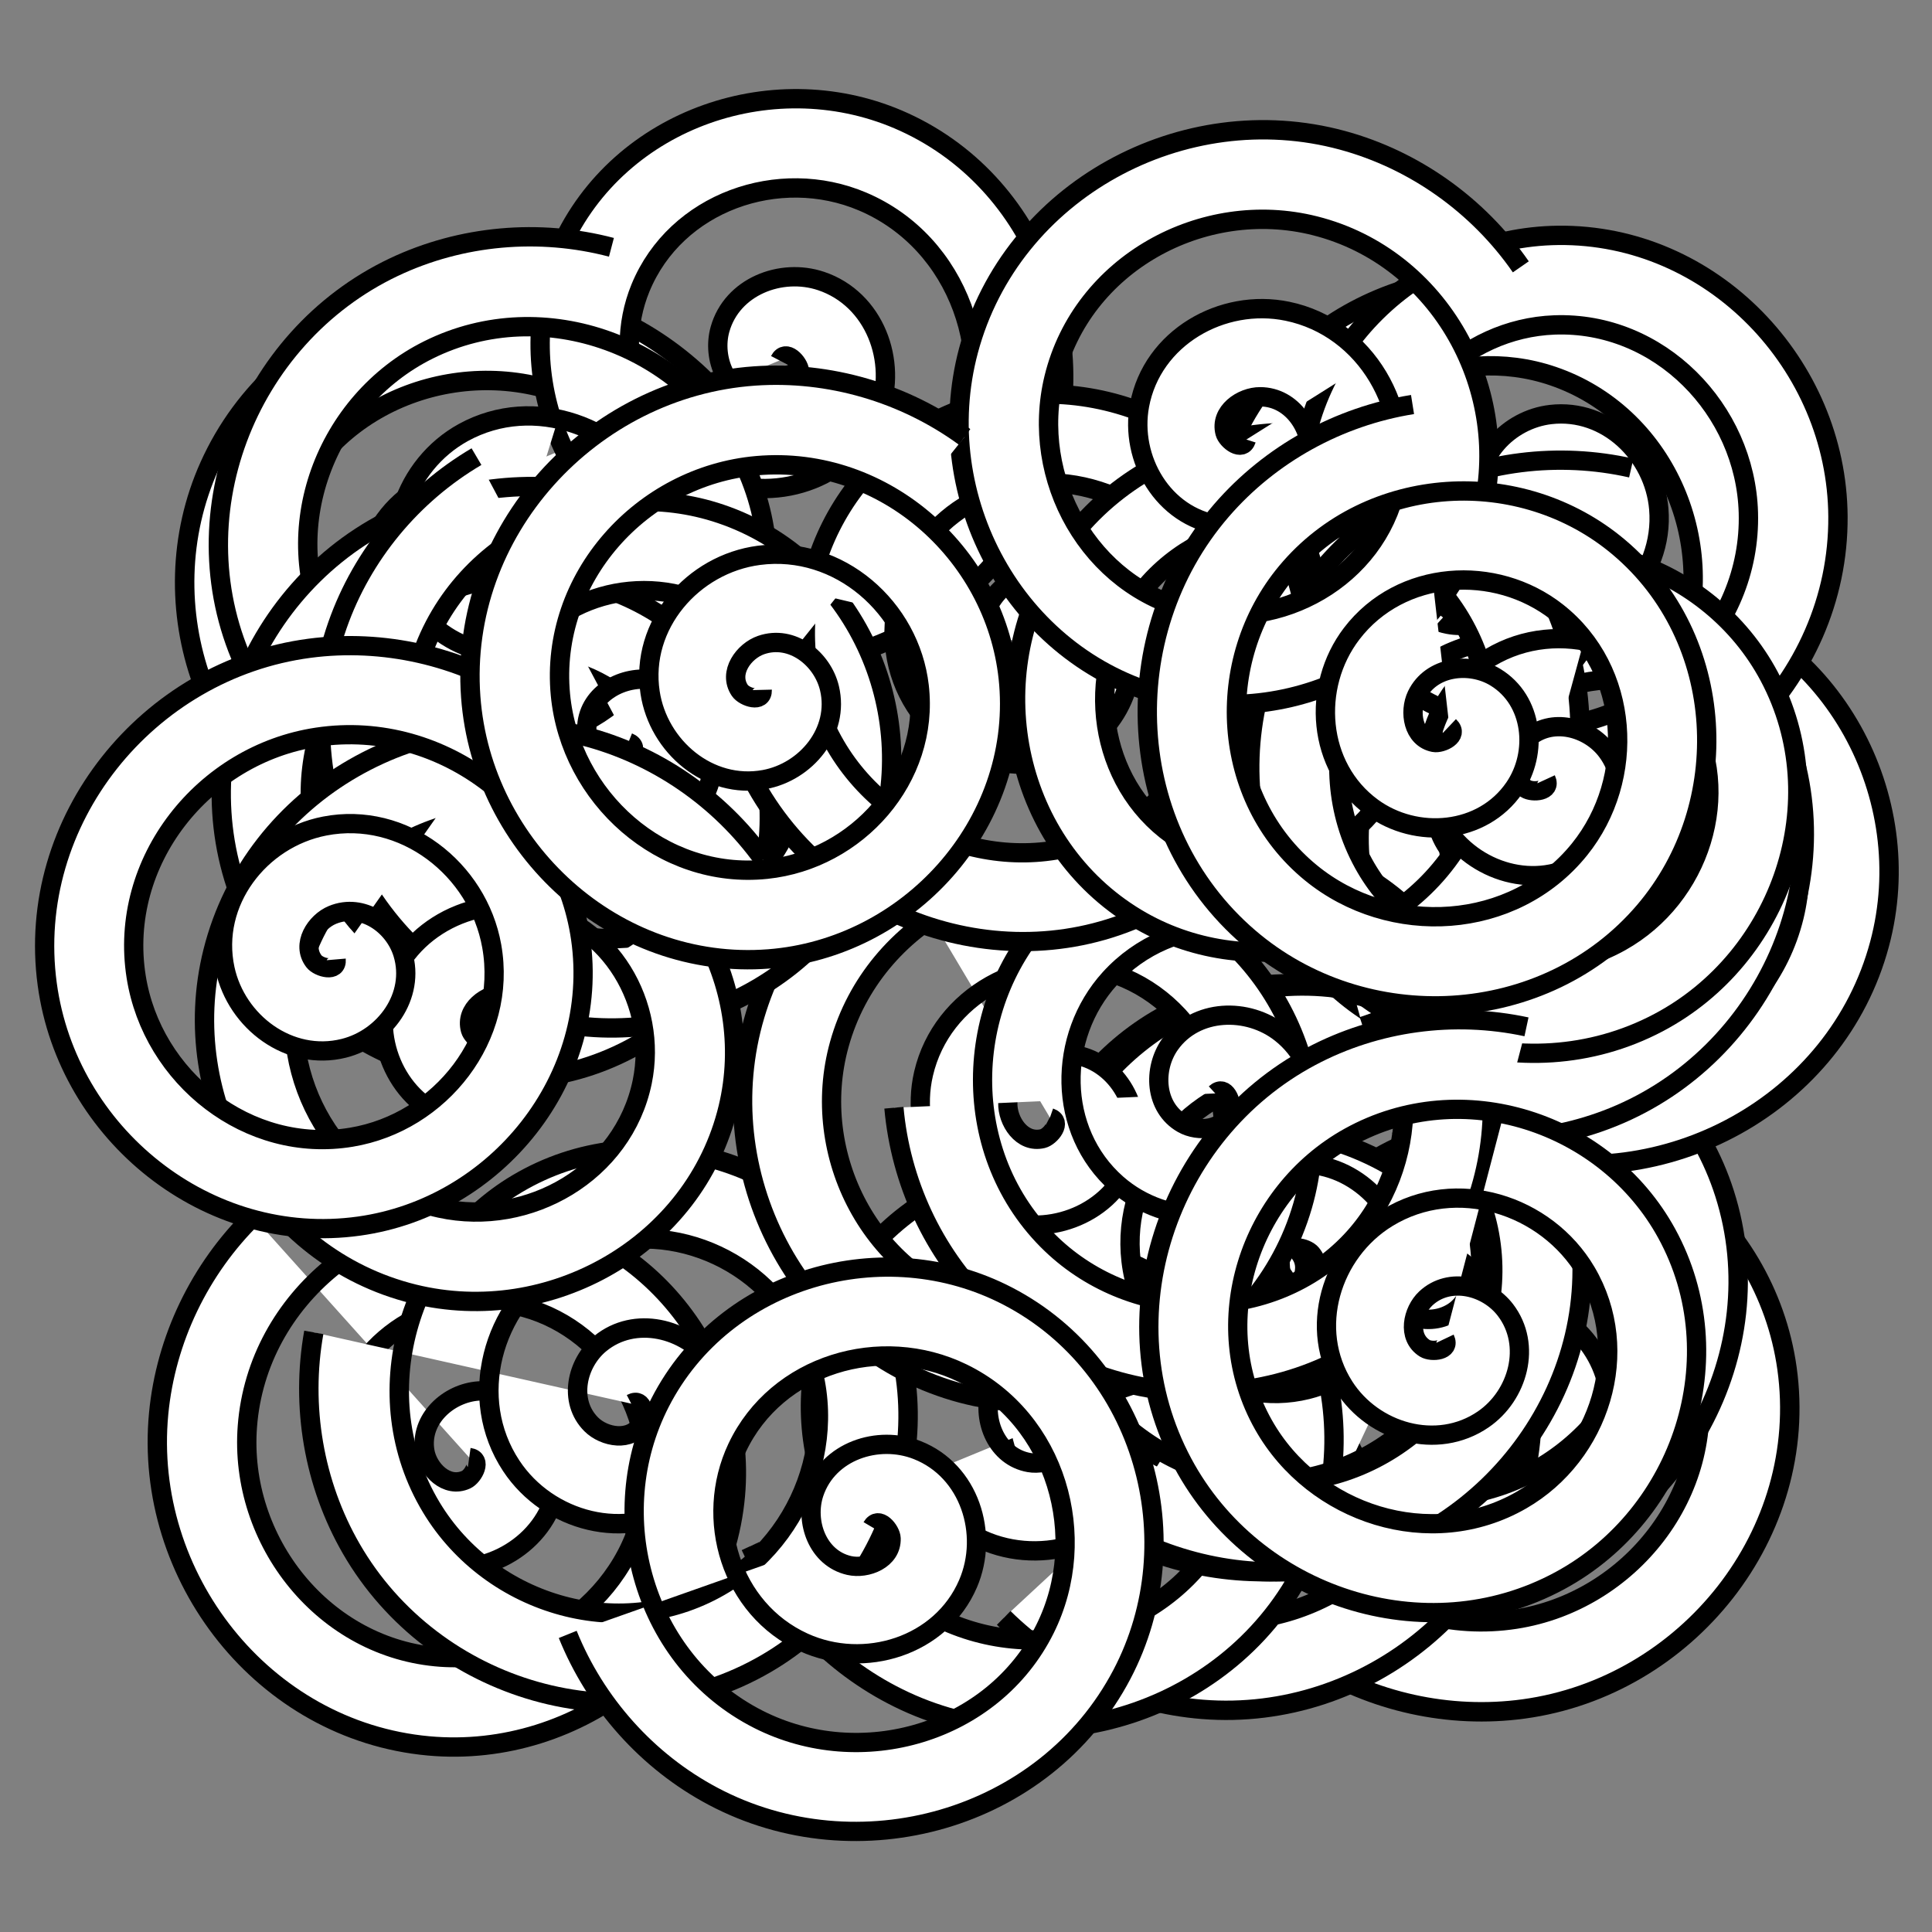 <?xml version="1.0" encoding="UTF-8" standalone="no"?>
<svg
   height="10"
   viewBox="0 0 10 10"
   width="10"
   version="1.1"
   id="svg49"
   sodipodi:docname="fog-of-war-off-wip.svg"
   inkscape:version="1.2.2 (732a01da63, 2022-12-09)"
   xmlns:inkscape="http://www.inkscape.org/namespaces/inkscape"
   xmlns:sodipodi="http://sodipodi.sourceforge.net/DTD/sodipodi-0.dtd"
   xmlns="http://www.w3.org/2000/svg"
   xmlns:svg="http://www.w3.org/2000/svg"
   xmlns:rdf="http://www.w3.org/1999/02/22-rdf-syntax-ns#"
   xmlns:cc="http://creativecommons.org/ns#"
   xmlns:dc="http://purl.org/dc/elements/1.1/">
  <rect x="0" y="0" width="10" height="10" fill="#808080" stroke="none"/>
  <defs
     id="defs53">
    <filter
       style="color-interpolation-filters:sRGB"
       inkscape:label="Diffuse Light"
       id="filter930"
       x="-0.174"
       y="-0.166"
       width="1.347"
       height="1.332">
      <feGaussianBlur
         in="SourceGraphic"
         stdDeviation="5"
         result="blur"
         id="feGaussianBlur920" />
      <feDiffuseLighting
         diffuseConstant="1"
         surfaceScale="10"
         lighting-color="#ffffff"
         result="diffuse"
         id="feDiffuseLighting924">
        <feDistantLight
           elevation="150"
           azimuth="0"
           id="feDistantLight922" />
      </feDiffuseLighting>
      <feComposite
         in="diffuse"
         in2="diffuse"
         operator="arithmetic"
         k1="1"
         result="composite1"
         id="feComposite926"
         k2="0"
         k3="0"
         k4="0" />
      <feComposite
         in="composite1"
         in2="SourceGraphic"
         k1="0.376"
         operator="arithmetic"
         k3="1"
         result="composite2"
         id="feComposite928"
         k2="0"
         k4="0" />
    </filter>
    <inkscape:path-effect
       effect="fill_between_many"
       method="originald"
       linkedpaths="#path709-3,0,1"
       id="path-effect22020" />
    <inkscape:path-effect
       effect="fill_between_many"
       method="originald"
       linkedpaths="#path709-3-0,0,1"
       id="path-effect22046" />
    <inkscape:path-effect
       effect="fill_between_many"
       method="originald"
       linkedpaths="#path709-3,0,1"
       id="path-effect22070" />
    <inkscape:path-effect
       effect="fill_between_many"
       method="originald"
       linkedpaths="#path709-3-0,0,1"
       id="path-effect22074" />
  </defs>
  <sodipodi:namedview
     pagecolor="#ffffff"
     bordercolor="#666666"
     borderopacity="1"
     objecttolerance="10"
     gridtolerance="10"
     guidetolerance="10"
     inkscape:pageopacity="0"
     inkscape:pageshadow="2"
     inkscape:window-width="2560"
     inkscape:window-height="1476"
     id="namedview51"
     showgrid="false"
     inkscape:zoom="32"
     inkscape:cx="3.8125"
     inkscape:cy="5.03125"
     inkscape:window-x="-12"
     inkscape:window-y="-12"
     inkscape:window-maximized="1"
     inkscape:current-layer="svg49"
     inkscape:document-rotation="0"
     inkscape:snap-bbox="false"
     inkscape:bbox-paths="false"
     inkscape:showpageshadow="2"
     inkscape:pagecheckerboard="0"
     inkscape:deskcolor="#d1d1d1">
    <inkscape:grid
       type="xygrid"
       id="grid2022" />
  </sodipodi:namedview>
  <path
     sodipodi:type="spiral"
     style="fill:#ffffff;fill-opacity:1;fill-rule:evenodd;stroke:#000000;stroke-opacity:1;stroke-width:1.142;stroke-dasharray:none"
     id="path589"
     sodipodi:cx="89.190857"
     sodipodi:cy="80.060783"
     sodipodi:expansion="1"
     sodipodi:revolution="3.6112528"
     sodipodi:radius="19.117819"
     sodipodi:argument="-17.802359"
     sodipodi:t0="0"
     d="m 89.191,80.061 c 0.398,0.69 -0.733,0.877 -1.146,0.662 -1.119,-0.583 -0.902,-2.159 -0.177,-2.954 1.297,-1.423 3.566,-1.022 4.762,0.307 1.755,1.951 1.151,4.995 -0.792,6.57 -2.589,2.1 -6.431,1.284 -8.378,-1.276 -2.45,-3.222 -1.419,-7.871 1.76,-10.186 3.851,-2.804 9.313,-1.556 11.994,2.245 3.159,4.479 1.694,10.756 -2.729,13.802 -5.106,3.516 -12.201,1.832 -15.61,-3.214 -3.874,-5.733 -1.97,-13.645 3.698,-17.417 6.359,-4.232 15.091,-2.109 19.225,4.183 4.59,6.985 2.248,16.537 -4.667,21.033 -7.61,4.949 -17.983,2.387 -22.841,-5.151 -5.308,-8.235 -2.526,-19.429 5.636,-24.649 3.716,-2.377 8.232,-3.355 12.601,-2.778"
     inkscape:spray-origin="#path832"
     transform="matrix(-0.08,-0.037,0.037,-0.08,11.912,16.924)"
     class="UnoptimicedTransforms" />
  <path
     sodipodi:type="spiral"
     style="fill:#ffffff;fill-opacity:1;fill-rule:evenodd;stroke:#000000;stroke-opacity:1;stroke-width:1.142;stroke-dasharray:none"
     id="path592"
     sodipodi:cx="72.216782"
     sodipodi:cy="72.085846"
     sodipodi:expansion="1"
     sodipodi:revolution="3.6112528"
     sodipodi:radius="19.117819"
     sodipodi:argument="-17.802359"
     sodipodi:t0="0"
     d="m 72.217,72.086 c 0.398,0.69 -0.733,0.877 -1.146,0.662 -1.119,-0.583 -0.902,-2.159 -0.177,-2.954 1.297,-1.423 3.566,-1.022 4.762,0.307 1.755,1.951 1.151,4.995 -0.792,6.57 -2.589,2.1 -6.431,1.284 -8.378,-1.276 -2.45,-3.222 -1.419,-7.871 1.76,-10.186 3.851,-2.804 9.313,-1.556 11.994,2.245 3.159,4.479 1.694,10.756 -2.729,13.802 -5.106,3.516 -12.201,1.832 -15.61,-3.214 -3.874,-5.733 -1.97,-13.645 3.698,-17.417 6.359,-4.232 15.091,-2.109 19.225,4.183 4.59,6.985 2.248,16.537 -4.667,21.033 -7.61,4.949 -17.983,2.387 -22.841,-5.151 -5.308,-8.235 -2.526,-19.429 5.636,-24.649 3.716,-2.377 8.232,-3.355 12.601,-2.778"
     inkscape:spray-origin="#path832"
     transform="matrix(-0.07,-0.053,0.053,-0.07,7.661,16.107)"
     class="UnoptimicedTransforms" />
  <path
     sodipodi:type="spiral"
     style="fill:#ffffff;fill-opacity:1;fill-rule:evenodd;stroke:#000000;stroke-opacity:1;stroke-width:1.142;stroke-dasharray:none"
     id="path595"
     sodipodi:cx="88.379295"
     sodipodi:cy="62.400017"
     sodipodi:expansion="1"
     sodipodi:revolution="3.6112528"
     sodipodi:radius="19.117819"
     sodipodi:argument="-17.802359"
     sodipodi:t0="0"
     d="m 88.379,62.4 c 0.398,0.69 -0.733,0.877 -1.146,0.662 -1.119,-0.583 -0.902,-2.159 -0.177,-2.954 1.297,-1.423 3.566,-1.022 4.762,0.307 1.755,1.951 1.151,4.995 -0.792,6.57 -2.589,2.1 -6.431,1.284 -8.378,-1.276 -2.45,-3.222 -1.419,-7.871 1.76,-10.186 3.851,-2.804 9.313,-1.556 11.994,2.245 3.159,4.479 1.694,10.756 -2.729,13.802 -5.106,3.516 -12.201,1.832 -15.61,-3.214 -3.874,-5.733 -1.97,-13.645 3.698,-17.417 6.359,-4.232 15.091,-2.109 19.225,4.183 4.59,6.985 2.248,16.537 -4.667,21.033 C 88.71,81.103 78.338,78.541 73.479,71.003 68.171,62.767 70.953,51.574 79.115,46.354 82.83,43.977 87.347,42.998 91.716,43.576"
     inkscape:spray-origin="#path832"
     transform="matrix(-0.085,-0.023,0.023,-0.085,13.539,13.903)"
     class="UnoptimicedTransforms" />
  <path
     sodipodi:type="spiral"
     style="fill:#ffffff;fill-opacity:1;fill-rule:evenodd;stroke:#000000;stroke-opacity:1;stroke-width:1.142;stroke-dasharray:none"
     id="path598"
     sodipodi:cx="57.690697"
     sodipodi:cy="74.198479"
     sodipodi:expansion="1"
     sodipodi:revolution="3.6112528"
     sodipodi:radius="19.117819"
     sodipodi:argument="-17.802359"
     sodipodi:t0="0"
     d="m 57.691,74.198 c 0.398,0.69 -0.733,0.877 -1.146,0.662 -1.119,-0.583 -0.902,-2.159 -0.177,-2.954 1.297,-1.423 3.566,-1.022 4.762,0.307 1.755,1.951 1.151,4.995 -0.792,6.57 -2.589,2.1 -6.431,1.284 -8.378,-1.276 -2.45,-3.222 -1.419,-7.871 1.76,-10.186 3.851,-2.804 9.313,-1.556 11.994,2.245 3.159,4.479 1.694,10.756 -2.729,13.802 -5.106,3.516 -12.201,1.832 -15.61,-3.214 -3.874,-5.733 -1.97,-13.645 3.698,-17.417 6.359,-4.232 15.091,-2.109 19.225,4.183 4.59,6.985 2.248,16.537 -4.667,21.033 -7.61,4.949 -17.983,2.387 -22.841,-5.151 -5.308,-8.235 -2.526,-19.429 5.636,-24.649 3.716,-2.377 8.232,-3.355 12.601,-2.778"
     inkscape:spray-origin="#path832"
     transform="matrix(-0.047,-0.074,0.074,-0.047,2.655,15.121)"
     class="UnoptimicedTransforms" />
  <path
     sodipodi:type="spiral"
     style="fill:#ffffff;fill-opacity:1;fill-rule:evenodd;stroke:#000000;stroke-opacity:1;stroke-width:1.142;stroke-dasharray:none"
     id="path601"
     sodipodi:cx="73.764099"
     sodipodi:cy="67.189629"
     sodipodi:expansion="1"
     sodipodi:revolution="3.6112528"
     sodipodi:radius="19.117819"
     sodipodi:argument="-17.802359"
     sodipodi:t0="0"
     d="m 73.764,67.19 c 0.398,0.69 -0.733,0.877 -1.146,0.662 -1.119,-0.583 -0.902,-2.159 -0.177,-2.954 1.297,-1.423 3.566,-1.022 4.762,0.307 1.755,1.951 1.151,4.995 -0.792,6.57 -2.589,2.1 -6.431,1.284 -8.378,-1.276 -2.45,-3.222 -1.419,-7.871 1.76,-10.186 3.851,-2.804 9.313,-1.556 11.994,2.245 3.159,4.479 1.694,10.756 -2.729,13.802 -5.106,3.516 -12.201,1.832 -15.61,-3.214 -3.874,-5.733 -1.97,-13.645 3.698,-17.417 6.359,-4.232 15.091,-2.109 19.225,4.183 4.59,6.985 2.248,16.537 -4.667,21.033 -7.61,4.949 -17.983,2.387 -22.841,-5.151 -5.308,-8.235 -2.526,-19.429 5.636,-24.649 3.716,-2.377 8.232,-3.355 12.601,-2.778"
     inkscape:spray-origin="#path832"
     transform="matrix(-0.082,-0.031,0.031,-0.082,10.573,14.294)"
     class="UnoptimicedTransforms" />
  <path
     sodipodi:type="spiral"
     style="fill:#ffffff;fill-opacity:1;fill-rule:evenodd;stroke:#000000;stroke-opacity:1;stroke-width:1.142;stroke-dasharray:none"
     id="path610"
     sodipodi:cx="8.894907"
     sodipodi:cy="86.773643"
     sodipodi:expansion="1"
     sodipodi:revolution="3.6112528"
     sodipodi:radius="19.117819"
     sodipodi:argument="-17.802359"
     sodipodi:t0="0"
     d="M 8.895,86.774 C 9.293,87.463 8.162,87.651 7.749,87.435 6.629,86.852 6.847,85.277 7.571,84.481 c 1.297,-1.423 3.566,-1.022 4.762,0.307 1.755,1.951 1.151,4.995 -0.792,6.57 C 8.953,93.458 5.111,92.642 3.164,90.082 0.714,86.861 1.745,82.212 4.924,79.897 8.776,77.093 14.237,78.341 16.918,82.141 20.077,86.621 18.612,92.898 14.189,95.943 9.083,99.459 1.988,97.775 -1.421,92.729 -5.294,86.997 -3.391,79.084 2.277,75.312 8.636,71.08 17.368,73.203 21.503,79.494 c 4.59,6.985 2.248,16.537 -4.667,21.033 -7.61,4.949 -17.983,2.387 -22.841,-5.151 C -11.313,87.141 -8.531,75.948 -0.37,70.727 3.346,68.351 7.863,67.372 12.231,67.949"
     inkscape:spray-origin="#path832"
     transform="matrix(0.054,-0.069,0.069,0.054,-4.039,3.472)"
     class="UnoptimicedTransforms" />
  <path
     sodipodi:type="spiral"
     style="fill:#ffffff;fill-opacity:1;fill-rule:evenodd;stroke:#000000;stroke-width:1.142;stroke-dasharray:none;stroke-opacity:1"
     id="path613"
     sodipodi:cx="22.530033"
     sodipodi:cy="88.96759"
     sodipodi:expansion="1"
     sodipodi:revolution="3.6112528"
     sodipodi:radius="19.117819"
     sodipodi:argument="-17.802359"
     sodipodi:t0="0"
     d="m 22.53,88.968 c 0.398,0.69 -0.733,0.877 -1.146,0.662 -1.119,-0.583 -0.902,-2.159 -0.177,-2.954 1.297,-1.423 3.566,-1.022 4.762,0.307 1.755,1.951 1.151,4.995 -0.792,6.57 -2.589,2.1 -6.431,1.284 -8.378,-1.276 -2.45,-3.222 -1.419,-7.871 1.76,-10.186 3.851,-2.804 9.313,-1.556 11.994,2.245 3.159,4.479 1.694,10.756 -2.729,13.802 -5.106,3.516 -12.201,1.832 -15.61,-3.214 -3.874,-5.733 -1.97,-13.645 3.698,-17.417 6.359,-4.232 15.091,-2.109 19.225,4.183 4.59,6.985 2.248,16.537 -4.667,21.033 -7.61,4.949 -17.983,2.387 -22.841,-5.151 -5.308,-8.235 -2.526,-19.429 5.636,-24.649 3.716,-2.377 8.232,-3.355 12.601,-2.778"
     inkscape:spray-origin="#path832"
     transform="matrix(0.004,-0.088,0.088,0.004,-4.652,8.892)"
     class="UnoptimicedTransforms" />
  <path
     sodipodi:type="spiral"
     style="fill:#ffffff;fill-opacity:1;fill-rule:evenodd;stroke:#000000;stroke-opacity:1;stroke-width:1.142;stroke-dasharray:none"
     id="path616"
     sodipodi:cx="89.310127"
     sodipodi:cy="44.424282"
     sodipodi:expansion="1"
     sodipodi:revolution="3.6112528"
     sodipodi:radius="19.117819"
     sodipodi:argument="-17.802359"
     sodipodi:t0="0"
     d="m 89.31,44.424 c 0.398,0.69 -0.733,0.877 -1.146,0.662 -1.119,-0.583 -0.902,-2.159 -0.177,-2.954 1.297,-1.423 3.566,-1.022 4.762,0.307 1.755,1.951 1.151,4.995 -0.792,6.57 -2.589,2.1 -6.431,1.284 -8.378,-1.276 -2.45,-3.222 -1.419,-7.871 1.76,-10.186 3.851,-2.804 9.313,-1.556 11.994,2.245 3.159,4.479 1.694,10.756 -2.729,13.802 -5.106,3.516 -12.201,1.832 -15.61,-3.214 -3.874,-5.733 -1.97,-13.645 3.698,-17.417 6.359,-4.232 15.091,-2.109 19.225,4.183 4.59,6.985 2.248,16.537 -4.667,21.033 -7.61,4.949 -17.983,2.387 -22.841,-5.151 -5.308,-8.235 -2.526,-19.429 5.636,-24.649 3.716,-2.377 8.232,-3.355 12.601,-2.778"
     inkscape:spray-origin="#path832"
     transform="matrix(-0.059,-0.065,0.065,-0.059,10.672,12.851)"
     class="UnoptimicedTransforms" />
  <path
     sodipodi:type="spiral"
     style="fill:#ffffff;fill-opacity:1;fill-rule:evenodd;stroke:#000000;stroke-opacity:1;stroke-width:1.142;stroke-dasharray:none"
     id="path619"
     sodipodi:cx="73.175064"
     sodipodi:cy="60.503181"
     sodipodi:expansion="1"
     sodipodi:revolution="3.6112528"
     sodipodi:radius="19.117819"
     sodipodi:argument="-17.802359"
     sodipodi:t0="0"
     d="m 73.175,60.503 c 0.398,0.69 -0.733,0.877 -1.146,0.662 -1.119,-0.583 -0.902,-2.159 -0.177,-2.954 1.297,-1.423 3.566,-1.022 4.762,0.307 1.755,1.951 1.151,4.995 -0.792,6.57 -2.589,2.1 -6.431,1.284 -8.378,-1.276 -2.45,-3.222 -1.419,-7.871 1.76,-10.186 3.851,-2.804 9.313,-1.556 11.994,2.245 3.159,4.479 1.694,10.756 -2.729,13.802 -5.106,3.516 -12.201,1.832 -15.61,-3.214 -3.874,-5.733 -1.97,-13.645 3.698,-17.417 6.359,-4.232 15.091,-2.109 19.225,4.183 4.59,6.985 2.248,16.537 -4.667,21.033 -7.61,4.949 -17.983,2.387 -22.841,-5.151 -5.308,-8.235 -2.526,-19.429 5.636,-24.649 3.716,-2.377 8.232,-3.355 12.601,-2.778"
     inkscape:spray-origin="#path832"
     transform="matrix(-0.081,-0.033,0.033,-0.081,10.603,13.82)"
     class="UnoptimicedTransforms" />
  <path
     sodipodi:type="spiral"
     style="fill:#ffffff;fill-opacity:1;fill-rule:evenodd;stroke:#000000;stroke-opacity:1;stroke-width:1.142;stroke-dasharray:none"
     id="path628"
     sodipodi:cx="23.254847"
     sodipodi:cy="19.838737"
     sodipodi:expansion="1"
     sodipodi:revolution="3.6112528"
     sodipodi:radius="19.117819"
     sodipodi:argument="-17.802359"
     sodipodi:t0="0"
     d="m 23.255,19.839 c 0.398,0.69 -0.733,0.877 -1.146,0.662 -1.119,-0.583 -0.902,-2.159 -0.177,-2.954 1.297,-1.423 3.566,-1.022 4.762,0.307 1.755,1.951 1.151,4.995 -0.792,6.57 -2.589,2.1 -6.431,1.284 -8.378,-1.276 -2.45,-3.222 -1.419,-7.871 1.76,-10.186 3.851,-2.804 9.313,-1.556 11.994,2.245 3.159,4.479 1.694,10.756 -2.729,13.802 C 23.442,32.524 16.348,30.84 12.939,25.794 9.066,20.062 10.969,12.149 16.637,8.377 22.996,4.145 31.728,6.268 35.863,12.56 40.453,19.544 38.11,29.096 31.196,33.593 23.586,38.542 13.213,35.98 8.355,28.441 3.047,20.206 5.829,9.013 13.99,3.792 17.706,1.416 22.222,0.437 26.591,1.014"
     inkscape:spray-origin="#path832"
     transform="matrix(0.048,0.074,-0.074,0.048,2.788,0.428)"
     class="UnoptimicedTransforms" />
  <path
     sodipodi:type="spiral"
     style="fill:#ffffff;fill-opacity:1;fill-rule:evenodd;stroke:#000000;stroke-opacity:1;stroke-width:1.142;stroke-dasharray:none"
     id="path631"
     sodipodi:cx="72.701729"
     sodipodi:cy="34.744881"
     sodipodi:expansion="1"
     sodipodi:revolution="3.6112528"
     sodipodi:radius="19.117819"
     sodipodi:argument="-17.802359"
     sodipodi:t0="0"
     d="m 72.702,34.745 c 0.398,0.69 -0.733,0.877 -1.146,0.662 -1.119,-0.583 -0.902,-2.159 -0.177,-2.954 1.297,-1.423 3.566,-1.022 4.762,0.307 1.755,1.951 1.151,4.995 -0.792,6.57 -2.589,2.1 -6.431,1.284 -8.378,-1.276 -2.45,-3.222 -1.419,-7.871 1.76,-10.186 3.851,-2.804 9.313,-1.556 11.994,2.245 3.159,4.479 1.694,10.756 -2.729,13.802 -5.106,3.516 -12.201,1.832 -15.61,-3.214 -3.874,-5.733 -1.97,-13.645 3.698,-17.417 6.359,-4.232 15.091,-2.109 19.225,4.183 4.59,6.985 2.248,16.537 -4.667,21.033 -7.61,4.949 -17.983,2.387 -22.841,-5.151 -5.308,-8.235 -2.526,-19.429 5.636,-24.649 3.716,-2.377 8.232,-3.355 12.601,-2.778"
     inkscape:spray-origin="#path832"
     transform="matrix(-0.086,-0.016,0.016,-0.086,13.506,8.405)"
     class="UnoptimicedTransforms" />
  <path
     sodipodi:type="spiral"
     style="fill:#ffffff;fill-opacity:1;fill-rule:evenodd;stroke:#000000;stroke-opacity:1;stroke-width:1.142;stroke-dasharray:none"
     id="path634"
     sodipodi:cx="75.750221"
     sodipodi:cy="11.307398"
     sodipodi:expansion="1"
     sodipodi:revolution="3.6112528"
     sodipodi:radius="19.117819"
     sodipodi:argument="-17.802359"
     sodipodi:t0="0"
     d="m 75.75,11.307 c 0.398,0.69 -0.733,0.877 -1.146,0.662 -1.119,-0.583 -0.902,-2.159 -0.177,-2.954 1.297,-1.423 3.566,-1.022 4.762,0.307 1.755,1.951 1.151,4.995 -0.792,6.57 -2.589,2.1 -6.431,1.284 -8.378,-1.276 -2.45,-3.222 -1.419,-7.871 1.76,-10.186 3.851,-2.804 9.313,-1.556 11.994,2.245 3.159,4.479 1.694,10.756 -2.729,13.802 -5.106,3.516 -12.201,1.832 -15.61,-3.214 -3.874,-5.733 -1.97,-13.645 3.698,-17.417 6.359,-4.232 15.091,-2.109 19.225,4.183 4.59,6.985 2.248,16.537 -4.667,21.033 -7.61,4.949 -17.983,2.387 -22.841,-5.151 -5.308,-8.235 -2.526,-19.429 5.636,-24.649 3.716,-2.377 8.232,-3.355 12.601,-2.778"
     inkscape:spray-origin="#path832"
     transform="matrix(-0.07,0.053,-0.053,-0.07,13.533,-0.313)"
     class="UnoptimicedTransforms" />
  <path
     sodipodi:type="spiral"
     style="fill:#ffffff;fill-opacity:1;fill-rule:evenodd;stroke:#000000;stroke-opacity:1;stroke-width:1.142;stroke-dasharray:none"
     id="path640"
     sodipodi:cx="89.673012"
     sodipodi:cy="16.892969"
     sodipodi:expansion="1"
     sodipodi:revolution="3.6112528"
     sodipodi:radius="19.117819"
     sodipodi:argument="-17.802359"
     sodipodi:t0="0"
     d="m 89.673,16.893 c 0.398,0.69 -0.733,0.877 -1.146,0.662 -1.119,-0.583 -0.902,-2.159 -0.177,-2.954 1.297,-1.423 3.566,-1.022 4.762,0.307 1.755,1.951 1.151,4.995 -0.792,6.57 -2.589,2.1 -6.431,1.284 -8.378,-1.276 -2.45,-3.222 -1.419,-7.871 1.76,-10.186 3.851,-2.804 9.313,-1.556 11.994,2.245 3.159,4.479 1.694,10.756 -2.729,13.802 -5.106,3.516 -12.201,1.832 -15.61,-3.214 -3.874,-5.733 -1.97,-13.645 3.698,-17.417 6.359,-4.232 15.091,-2.109 19.225,4.183 4.59,6.985 2.248,16.537 -4.667,21.033 -7.61,4.949 -17.983,2.387 -22.841,-5.151 C 69.465,17.26 72.247,6.067 80.409,0.847 84.124,-1.53 88.641,-2.509 93.01,-1.931"
     inkscape:spray-origin="#path832"
     transform="matrix(-0.074,-0.047,0.047,-0.074,13.848,8.074)"
     class="UnoptimicedTransforms" />
  <path
     sodipodi:type="spiral"
     style="fill:#ffffff;fill-opacity:1;fill-rule:evenodd;stroke:#000000;stroke-opacity:1;stroke-width:1.142;stroke-dasharray:none"
     id="path643"
     sodipodi:cx="45.68169"
     sodipodi:cy="5.6516132"
     sodipodi:expansion="1"
     sodipodi:revolution="3.6112528"
     sodipodi:radius="19.117819"
     sodipodi:argument="-17.802359"
     sodipodi:t0="0"
     d="M 45.682,5.652 C 46.08,6.341 44.949,6.529 44.536,6.313 43.416,5.73 43.633,4.155 44.358,3.359 45.655,1.937 47.924,2.337 49.12,3.666 50.875,5.617 50.271,8.661 48.329,10.236 45.74,12.336 41.898,11.52 39.951,8.96 37.501,5.739 38.531,1.09 41.711,-1.225 45.562,-4.029 51.024,-2.781 53.705,1.019 56.864,5.499 55.398,11.776 50.976,14.821 45.869,18.337 38.775,16.653 35.366,11.607 31.493,5.875 33.396,-2.038 39.064,-5.81 45.423,-10.042 54.155,-7.919 58.29,-1.628 62.88,5.357 60.537,14.909 53.623,19.406 46.013,24.355 35.64,21.792 30.781,14.254 25.473,6.019 28.256,-5.174 36.417,-10.395 c 3.716,-2.377 8.232,-3.355 12.601,-2.778"
     inkscape:spray-origin="#path832"
     transform="matrix(-0.047,-0.074,0.074,-0.047,5.764,5.512)"
     class="UnoptimicedTransforms" />
  <path
     sodipodi:type="spiral"
     style="fill:#ffffff;fill-opacity:1;fill-rule:evenodd;stroke:#000000;stroke-opacity:1;stroke-width:1.142;stroke-dasharray:none"
     id="path646"
     sodipodi:cx="30.220697"
     sodipodi:cy="11.523952"
     sodipodi:expansion="1"
     sodipodi:revolution="3.6112528"
     sodipodi:radius="19.117819"
     sodipodi:argument="-17.802359"
     sodipodi:t0="0"
     d="m 30.221,11.524 c 0.398,0.69 -0.733,0.877 -1.146,0.662 -1.119,-0.583 -0.902,-2.159 -0.177,-2.954 1.297,-1.423 3.566,-1.022 4.762,0.307 1.755,1.951 1.151,4.995 -0.792,6.57 -2.589,2.1 -6.431,1.284 -8.378,-1.276 C 22.04,11.611 23.07,6.962 26.25,4.647 30.101,1.843 35.563,3.091 38.244,6.892 41.403,11.371 39.937,17.648 35.515,20.693 30.408,24.209 23.314,22.525 19.905,17.48 16.032,11.747 17.935,3.834 23.603,0.062 29.962,-4.169 38.694,-2.047 42.829,4.245 47.419,11.229 45.076,20.781 38.162,25.278 30.552,30.227 20.179,27.665 15.32,20.127 10.012,11.891 12.795,0.698 20.956,-4.523 24.672,-6.899 29.188,-7.878 33.557,-7.3"
     inkscape:spray-origin="#path832"
     transform="matrix(0.087,0.011,-0.011,0.087,0.165,1.546)"
     class="UnoptimicedTransforms" />
  <path
     sodipodi:type="spiral"
     style="fill:#ffffff;fill-opacity:1;fill-rule:evenodd;stroke:#000000;stroke-opacity:1;stroke-width:1.142;stroke-dasharray:none"
     id="path652"
     sodipodi:cx="74.170334"
     sodipodi:cy="18.354057"
     sodipodi:expansion="1"
     sodipodi:revolution="3.6112528"
     sodipodi:radius="19.117819"
     sodipodi:argument="-17.802359"
     sodipodi:t0="0"
     d="m 74.17,18.354 c 0.398,0.69 -0.733,0.877 -1.146,0.662 -1.119,-0.583 -0.902,-2.159 -0.177,-2.954 1.297,-1.423 3.566,-1.022 4.762,0.307 1.755,1.951 1.151,4.995 -0.792,6.57 -2.589,2.1 -6.431,1.284 -8.378,-1.276 -2.45,-3.222 -1.419,-7.871 1.76,-10.186 3.851,-2.804 9.313,-1.556 11.994,2.245 3.159,4.479 1.694,10.756 -2.729,13.802 C 74.358,31.039 67.264,29.355 63.855,24.31 59.981,18.577 61.885,10.664 67.553,6.892 73.912,2.661 82.644,4.784 86.778,11.075 91.368,18.059 89.026,27.611 82.111,32.108 74.501,37.057 64.129,34.495 59.27,26.957 53.962,18.721 56.744,7.528 64.906,2.308 c 3.716,-2.377 8.232,-3.355 12.601,-2.778"
     inkscape:spray-origin="#path832"
     transform="matrix(0.066,-0.057,0.057,0.066,-0.507,8.801)"
     class="UnoptimicedTransforms" />
  <path
     sodipodi:type="spiral"
     style="fill:#ffffff;fill-opacity:1;fill-rule:evenodd;stroke:#000000;stroke-opacity:1;stroke-width:1.142;stroke-dasharray:none"
     id="path655"
     sodipodi:cx="75.750221"
     sodipodi:cy="11.307398"
     sodipodi:expansion="1"
     sodipodi:revolution="3.6112528"
     sodipodi:radius="19.117819"
     sodipodi:argument="-17.802359"
     sodipodi:t0="0"
     d="m 75.75,11.307 c 0.398,0.69 -0.733,0.877 -1.146,0.662 -1.119,-0.583 -0.902,-2.159 -0.177,-2.954 1.297,-1.423 3.566,-1.022 4.762,0.307 1.755,1.951 1.151,4.995 -0.792,6.57 -2.589,2.1 -6.431,1.284 -8.378,-1.276 -2.45,-3.222 -1.419,-7.871 1.76,-10.186 3.851,-2.804 9.313,-1.556 11.994,2.245 3.159,4.479 1.694,10.756 -2.729,13.802 -5.106,3.516 -12.201,1.832 -15.61,-3.214 -3.874,-5.733 -1.97,-13.645 3.698,-17.417 6.359,-4.232 15.091,-2.109 19.225,4.183 4.59,6.985 2.248,16.537 -4.667,21.033 -7.61,4.949 -17.983,2.387 -22.841,-5.151 -5.308,-8.235 -2.526,-19.429 5.636,-24.649 3.716,-2.377 8.232,-3.355 12.601,-2.778"
     inkscape:spray-origin="#path832"
     transform="matrix(0.087,0.008,-0.008,0.087,-3.821,2.58)"
     class="UnoptimicedTransforms" />
  <path
     sodipodi:type="spiral"
     style="fill:#ffffff;fill-opacity:1;fill-rule:evenodd;stroke:#000000;stroke-opacity:1;stroke-width:1.142;stroke-dasharray:none"
     id="path670"
     sodipodi:cx="61.226467"
     sodipodi:cy="98.109589"
     sodipodi:expansion="1"
     sodipodi:revolution="3.6112528"
     sodipodi:radius="19.117819"
     sodipodi:argument="-17.802359"
     sodipodi:t0="0"
     d="m 61.226,98.11 c 0.398,0.69 -0.733,0.877 -1.146,0.662 -1.119,-0.583 -0.902,-2.159 -0.177,-2.954 1.297,-1.423 3.566,-1.022 4.762,0.307 1.755,1.951 1.151,4.995 -0.792,6.57 -2.589,2.1 -6.431,1.284 -8.378,-1.276 -2.45,-3.222 -1.419,-7.871 1.76,-10.186 3.851,-2.804 9.313,-1.556 11.994,2.245 3.159,4.479 1.694,10.756 -2.729,13.802 -5.106,3.516 -12.201,1.832 -15.61,-3.214 -3.874,-5.733 -1.97,-13.645 3.698,-17.417 6.359,-4.232 15.091,-2.109 19.225,4.183 4.59,6.985 2.248,16.537 -4.667,21.033 -7.61,4.949 -17.983,2.387 -22.841,-5.151 -5.308,-8.235 -2.526,-19.429 5.636,-24.649 3.716,-2.377 8.232,-3.355 12.601,-2.778"
     inkscape:spray-origin="#path832"
     transform="matrix(0.069,-0.054,0.054,0.069,-6.27,0.379)"
     class="UnoptimicedTransforms" />
  <path
     sodipodi:type="spiral"
     style="fill:#ffffff;fill-opacity:1;fill-rule:evenodd;stroke:#000000;stroke-opacity:1;stroke-width:1.142;stroke-dasharray:none"
     id="path676"
     sodipodi:cx="65.424759"
     sodipodi:cy="84.909584"
     sodipodi:expansion="1"
     sodipodi:revolution="3.6112528"
     sodipodi:radius="19.117819"
     sodipodi:argument="-17.802359"
     sodipodi:t0="0"
     d="m 65.425,84.91 c 0.398,0.69 -0.733,0.877 -1.146,0.662 -1.119,-0.583 -0.902,-2.159 -0.177,-2.954 1.297,-1.423 3.566,-1.022 4.762,0.307 1.755,1.951 1.151,4.995 -0.792,6.57 -2.589,2.1 -6.431,1.284 -8.378,-1.276 -2.45,-3.222 -1.419,-7.871 1.76,-10.186 3.851,-2.804 9.313,-1.556 11.994,2.245 3.159,4.479 1.694,10.756 -2.729,13.802 -5.106,3.516 -12.201,1.832 -15.61,-3.214 -3.874,-5.733 -1.97,-13.645 3.698,-17.417 6.359,-4.232 15.091,-2.109 19.225,4.183 4.59,6.985 2.248,16.537 -4.667,21.033 -7.61,4.949 -17.983,2.387 -22.841,-5.151 -5.308,-8.235 -2.526,-19.429 5.636,-24.649 3.716,-2.377 8.232,-3.355 12.601,-2.778"
     inkscape:spray-origin="#path832"
     transform="matrix(-0.019,-0.085,0.085,-0.019,0.316,12.834)"
     class="UnoptimicedTransforms" />
  <path
     sodipodi:type="spiral"
     style="fill:#ffffff;fill-opacity:1;fill-rule:evenodd;stroke:#000000;stroke-width:1.142;stroke-dasharray:none;stroke-opacity:1"
     id="path685"
     sodipodi:cx="19.3396"
     sodipodi:cy="67.642296"
     sodipodi:expansion="1"
     sodipodi:revolution="3.6112528"
     sodipodi:radius="19.117819"
     sodipodi:argument="-17.802359"
     sodipodi:t0="0"
     d="m 19.34,67.642 c 0.398,0.69 -0.733,0.877 -1.146,0.662 -1.119,-0.583 -0.902,-2.159 -0.177,-2.954 1.297,-1.423 3.566,-1.022 4.762,0.307 1.755,1.951 1.151,4.995 -0.792,6.57 -2.589,2.1 -6.431,1.284 -8.378,-1.276 -2.45,-3.222 -1.419,-7.871 1.76,-10.186 3.851,-2.804 9.313,-1.556 11.994,2.245 3.159,4.479 1.694,10.756 -2.729,13.802 C 19.527,80.328 12.433,78.643 9.024,73.598 5.15,67.865 7.054,59.953 12.722,56.181 c 6.359,-4.232 15.091,-2.109 19.225,4.183 4.59,6.985 2.248,16.537 -4.667,21.033 C 19.671,86.345 9.298,83.783 4.439,76.245 -0.869,68.01 1.913,56.816 10.075,51.596 c 3.716,-2.377 8.232,-3.355 12.601,-2.778"
     inkscape:spray-origin="#path832"
     transform="matrix(0.06,0.064,-0.064,0.06,5.715,0.068)"
     class="UnoptimicedTransforms" />
  <path
     sodipodi:type="spiral"
     style="fill:#ffffff;fill-opacity:1;fill-rule:evenodd;stroke:#000000;stroke-opacity:1;stroke-width:1.142;stroke-dasharray:none"
     id="path688"
     sodipodi:cx="57.690697"
     sodipodi:cy="74.198479"
     sodipodi:expansion="1"
     sodipodi:revolution="3.6112528"
     sodipodi:radius="19.117819"
     sodipodi:argument="-17.802359"
     sodipodi:t0="0"
     d="m 57.691,74.198 c 0.398,0.69 -0.733,0.877 -1.146,0.662 -1.119,-0.583 -0.902,-2.159 -0.177,-2.954 1.297,-1.423 3.566,-1.022 4.762,0.307 1.755,1.951 1.151,4.995 -0.792,6.57 -2.589,2.1 -6.431,1.284 -8.378,-1.276 -2.45,-3.222 -1.419,-7.871 1.76,-10.186 3.851,-2.804 9.313,-1.556 11.994,2.245 3.159,4.479 1.694,10.756 -2.729,13.802 -5.106,3.516 -12.201,1.832 -15.61,-3.214 -3.874,-5.733 -1.97,-13.645 3.698,-17.417 6.359,-4.232 15.091,-2.109 19.225,4.183 4.59,6.985 2.248,16.537 -4.667,21.033 -7.61,4.949 -17.983,2.387 -22.841,-5.151 -5.308,-8.235 -2.526,-19.429 5.636,-24.649 3.716,-2.377 8.232,-3.355 12.601,-2.778"
     inkscape:spray-origin="#path832"
     transform="matrix(0.005,-0.087,0.087,0.005,-1.388,7.99)"
     class="UnoptimicedTransforms" />
  <path
     sodipodi:type="spiral"
     style="fill:#ffffff;fill-opacity:1;fill-rule:evenodd;stroke:#000000;stroke-opacity:1;stroke-width:1.142;stroke-dasharray:none"
     id="path691"
     sodipodi:cx="72.216782"
     sodipodi:cy="72.085846"
     sodipodi:expansion="1"
     sodipodi:revolution="3.6112528"
     sodipodi:radius="19.117819"
     sodipodi:argument="-17.802359"
     sodipodi:t0="0"
     d="m 72.217,72.086 c 0.398,0.69 -0.733,0.877 -1.146,0.662 -1.119,-0.583 -0.902,-2.159 -0.177,-2.954 1.297,-1.423 3.566,-1.022 4.762,0.307 1.755,1.951 1.151,4.995 -0.792,6.57 -2.589,2.1 -6.431,1.284 -8.378,-1.276 -2.45,-3.222 -1.419,-7.871 1.76,-10.186 3.851,-2.804 9.313,-1.556 11.994,2.245 3.159,4.479 1.694,10.756 -2.729,13.802 -5.106,3.516 -12.201,1.832 -15.61,-3.214 -3.874,-5.733 -1.97,-13.645 3.698,-17.417 6.359,-4.232 15.091,-2.109 19.225,4.183 4.59,6.985 2.248,16.537 -4.667,21.033 -7.61,4.949 -17.983,2.387 -22.841,-5.151 -5.308,-8.235 -2.526,-19.429 5.636,-24.649 3.716,-2.377 8.232,-3.355 12.601,-2.778"
     inkscape:spray-origin="#path832"
     transform="matrix(0.079,0.037,-0.037,0.079,-1.298,-3.401)"
     class="UnoptimicedTransforms" />
  <path
     sodipodi:type="spiral"
     style="fill:#ffffff;fill-opacity:1;fill-rule:evenodd;stroke:#000000;stroke-opacity:1;stroke-width:1.142;stroke-dasharray:none"
     id="path697"
     sodipodi:cx="89.6754"
     sodipodi:cy="18.102648"
     sodipodi:expansion="1"
     sodipodi:revolution="3.6112528"
     sodipodi:radius="19.117819"
     sodipodi:argument="-17.802359"
     sodipodi:t0="0"
     d="m 89.675,18.103 c 0.398,0.69 -0.733,0.877 -1.146,0.662 -1.119,-0.583 -0.902,-2.159 -0.177,-2.954 1.297,-1.423 3.566,-1.022 4.762,0.307 1.755,1.951 1.151,4.995 -0.792,6.57 -2.589,2.1 -6.431,1.284 -8.378,-1.276 -2.45,-3.222 -1.419,-7.871 1.76,-10.186 3.851,-2.804 9.313,-1.556 11.994,2.245 3.159,4.479 1.694,10.756 -2.729,13.802 -5.106,3.516 -12.201,1.832 -15.61,-3.214 -3.874,-5.733 -1.97,-13.645 3.698,-17.417 6.359,-4.232 15.091,-2.109 19.225,4.183 4.59,6.985 2.248,16.537 -4.667,21.033 -7.61,4.949 -17.983,2.387 -22.841,-5.151 -5.308,-8.235 -2.526,-19.429 5.636,-24.649 3.716,-2.377 8.232,-3.355 12.601,-2.778"
     inkscape:spray-origin="#path832"
     transform="matrix(-0.079,0.038,-0.038,-0.079,14.374,1.721)"
     class="UnoptimicedTransforms" />
  <path
     sodipodi:type="spiral"
     style="fill:#ffffff;fill-opacity:1;fill-rule:evenodd;stroke:#000000;stroke-opacity:1;stroke-width:1.142;stroke-dasharray:none"
     id="path700"
     sodipodi:cx="17.928093"
     sodipodi:cy="7.9680262"
     sodipodi:expansion="1"
     sodipodi:revolution="3.6112528"
     sodipodi:radius="19.117819"
     sodipodi:argument="-17.802359"
     sodipodi:t0="0"
     d="M 17.928,7.968 C 18.326,8.658 17.195,8.845 16.782,8.63 15.663,8.047 15.88,6.471 16.605,5.676 c 1.297,-1.423 3.566,-1.022 4.762,0.307 1.755,1.951 1.151,4.995 -0.792,6.57 -2.589,2.1 -6.431,1.284 -8.378,-1.276 C 9.747,8.055 10.778,3.406 13.958,1.091 17.809,-1.713 23.27,-0.465 25.951,3.336 29.111,7.815 27.645,14.092 23.222,17.137 18.116,20.653 11.022,18.969 7.613,13.924 3.739,8.191 5.642,0.278 11.311,-3.494 17.669,-7.725 26.401,-5.602 30.536,0.689 35.126,7.673 32.784,17.225 25.869,21.722 18.259,26.671 7.886,24.109 3.028,16.571 -2.28,8.335 0.502,-2.858 8.664,-8.078 12.379,-10.455 16.896,-11.434 21.265,-10.856"
     inkscape:spray-origin="#path832"
     transform="matrix(-0.043,-0.076,0.076,-0.043,4.678,9.609)"
     class="UnoptimicedTransforms" />
  <path
     sodipodi:type="spiral"
     style="fill:#ffffff;fill-opacity:1;fill-rule:evenodd;stroke:#000000;stroke-opacity:1;stroke-width:1.142;stroke-dasharray:none"
     id="path706"
     sodipodi:cx="19.3396"
     sodipodi:cy="67.642296"
     sodipodi:expansion="1"
     sodipodi:revolution="3.6112528"
     sodipodi:radius="19.117819"
     sodipodi:argument="-17.802359"
     sodipodi:t0="0"
     d="m 19.34,67.642 c 0.398,0.69 -0.733,0.877 -1.146,0.662 -1.119,-0.583 -0.902,-2.159 -0.177,-2.954 1.297,-1.423 3.566,-1.022 4.762,0.307 1.755,1.951 1.151,4.995 -0.792,6.57 -2.589,2.1 -6.431,1.284 -8.378,-1.276 -2.45,-3.222 -1.419,-7.871 1.76,-10.186 3.851,-2.804 9.313,-1.556 11.994,2.245 3.159,4.479 1.694,10.756 -2.729,13.802 C 19.527,80.328 12.433,78.643 9.024,73.598 5.15,67.865 7.054,59.953 12.722,56.181 c 6.359,-4.232 15.091,-2.109 19.225,4.183 4.59,6.985 2.248,16.537 -4.667,21.033 C 19.671,86.345 9.298,83.783 4.439,76.245 -0.869,68.01 1.913,56.816 10.075,51.596 c 3.716,-2.377 8.232,-3.355 12.601,-2.778"
     inkscape:spray-origin="#path832"
     transform="matrix(0.087,0.008,-0.008,0.087,6.861,-2.006)"
     class="UnoptimicedTransforms" />
  <path
     sodipodi:type="spiral"
     style="fill:#ffffff;fill-opacity:1;fill-rule:evenodd;stroke:#000000;stroke-opacity:1;stroke-width:1.142;stroke-dasharray:none"
     id="path709"
     sodipodi:cx="19.3396"
     sodipodi:cy="67.642296"
     sodipodi:expansion="1"
     sodipodi:revolution="3.6112528"
     sodipodi:radius="19.117819"
     sodipodi:argument="-17.802359"
     sodipodi:t0="0"
     d="m 19.34,67.642 c 0.398,0.69 -0.733,0.877 -1.146,0.662 -1.119,-0.583 -0.902,-2.159 -0.177,-2.954 1.297,-1.423 3.566,-1.022 4.762,0.307 1.755,1.951 1.151,4.995 -0.792,6.57 -2.589,2.1 -6.431,1.284 -8.378,-1.276 -2.45,-3.222 -1.419,-7.871 1.76,-10.186 3.851,-2.804 9.313,-1.556 11.994,2.245 3.159,4.479 1.694,10.756 -2.729,13.802 C 19.527,80.328 12.433,78.643 9.024,73.598 5.15,67.865 7.054,59.953 12.722,56.181 c 6.359,-4.232 15.091,-2.109 19.225,4.183 4.59,6.985 2.248,16.537 -4.667,21.033 C 19.671,86.345 9.298,83.783 4.439,76.245 -0.869,68.01 1.913,56.816 10.075,51.596 c 3.716,-2.377 8.232,-3.355 12.601,-2.778"
     inkscape:spray-origin="#path832"
     transform="matrix(0.059,0.065,-0.065,0.059,9.707,-2.973)"
     class="UnoptimicedTransforms" />
  <path
     sodipodi:type="spiral"
     style="fill:#ffffff;fill-opacity:1;fill-rule:evenodd;stroke:#000000;stroke-opacity:1;stroke-width:1.142;stroke-dasharray:none"
     id="path712"
     sodipodi:cx="19.3396"
     sodipodi:cy="67.642296"
     sodipodi:expansion="1"
     sodipodi:revolution="3.6112528"
     sodipodi:radius="19.117819"
     sodipodi:argument="-17.802359"
     sodipodi:t0="0"
     d="m 19.34,67.642 c 0.398,0.69 -0.733,0.877 -1.146,0.662 -1.119,-0.583 -0.902,-2.159 -0.177,-2.954 1.297,-1.423 3.566,-1.022 4.762,0.307 1.755,1.951 1.151,4.995 -0.792,6.57 -2.589,2.1 -6.431,1.284 -8.378,-1.276 -2.45,-3.222 -1.419,-7.871 1.76,-10.186 3.851,-2.804 9.313,-1.556 11.994,2.245 3.159,4.479 1.694,10.756 -2.729,13.802 C 19.527,80.328 12.433,78.643 9.024,73.598 5.15,67.865 7.054,59.953 12.722,56.181 c 6.359,-4.232 15.091,-2.109 19.225,4.183 4.59,6.985 2.248,16.537 -4.667,21.033 C 19.671,86.345 9.298,83.783 4.439,76.245 -0.869,68.01 1.913,56.816 10.075,51.596 c 3.716,-2.377 8.232,-3.355 12.601,-2.778"
     inkscape:spray-origin="#path832"
     transform="matrix(0.084,-0.025,0.025,0.084,4.186,-1.44)"
     class="UnoptimicedTransforms" />
  <path
     sodipodi:type="spiral"
     style="fill:#ffffff;fill-opacity:1;fill-rule:evenodd;stroke:#000000;stroke-width:1.142;stroke-dasharray:none;stroke-opacity:1"
     id="path724"
     sodipodi:cx="19.3396"
     sodipodi:cy="67.642296"
     sodipodi:expansion="1"
     sodipodi:revolution="3.6112528"
     sodipodi:radius="19.117819"
     sodipodi:argument="-17.802359"
     sodipodi:t0="0"
     d="m 19.34,67.642 c 0.398,0.69 -0.733,0.877 -1.146,0.662 -1.119,-0.583 -0.902,-2.159 -0.177,-2.954 1.297,-1.423 3.566,-1.022 4.762,0.307 1.755,1.951 1.151,4.995 -0.792,6.57 -2.589,2.1 -6.431,1.284 -8.378,-1.276 -2.45,-3.222 -1.419,-7.871 1.76,-10.186 3.851,-2.804 9.313,-1.556 11.994,2.245 3.159,4.479 1.694,10.756 -2.729,13.802 C 19.527,80.328 12.433,78.643 9.024,73.598 5.15,67.865 7.054,59.953 12.722,56.181 c 6.359,-4.232 15.091,-2.109 19.225,4.183 4.59,6.985 2.248,16.537 -4.667,21.033 C 19.671,86.345 9.298,83.783 4.439,76.245 -0.869,68.01 1.913,56.816 10.075,51.596 c 3.716,-2.377 8.232,-3.355 12.601,-2.778"
     inkscape:spray-origin="#path832"
     transform="matrix(0.077,0.042,-0.042,0.077,5.297,-2.45)"
     class="UnoptimicedTransforms" />
  <path
     sodipodi:type="spiral"
     style="fill:#ffffff;fill-opacity:1;fill-rule:evenodd;stroke:#000000;stroke-width:1.142;stroke-dasharray:none;stroke-opacity:1"
     id="path727"
     sodipodi:cx="19.3396"
     sodipodi:cy="67.642296"
     sodipodi:expansion="1"
     sodipodi:revolution="3.6112528"
     sodipodi:radius="19.117819"
     sodipodi:argument="-17.802359"
     sodipodi:t0="0"
     d="m 19.34,67.642 c 0.398,0.69 -0.733,0.877 -1.146,0.662 -1.119,-0.583 -0.902,-2.159 -0.177,-2.954 1.297,-1.423 3.566,-1.022 4.762,0.307 1.755,1.951 1.151,4.995 -0.792,6.57 -2.589,2.1 -6.431,1.284 -8.378,-1.276 -2.45,-3.222 -1.419,-7.871 1.76,-10.186 3.851,-2.804 9.313,-1.556 11.994,2.245 3.159,4.479 1.694,10.756 -2.729,13.802 C 19.527,80.328 12.433,78.643 9.024,73.598 5.15,67.865 7.054,59.953 12.722,56.181 c 6.359,-4.232 15.091,-2.109 19.225,4.183 4.59,6.985 2.248,16.537 -4.667,21.033 C 19.671,86.345 9.298,83.783 4.439,76.245 -0.869,68.01 1.913,56.816 10.075,51.596 c 3.716,-2.377 8.232,-3.355 12.601,-2.778"
     inkscape:spray-origin="#path832"
     transform="matrix(0.087,0.007,-0.007,0.087,6.27,0.909)"
     class="UnoptimicedTransforms" />
</svg>
